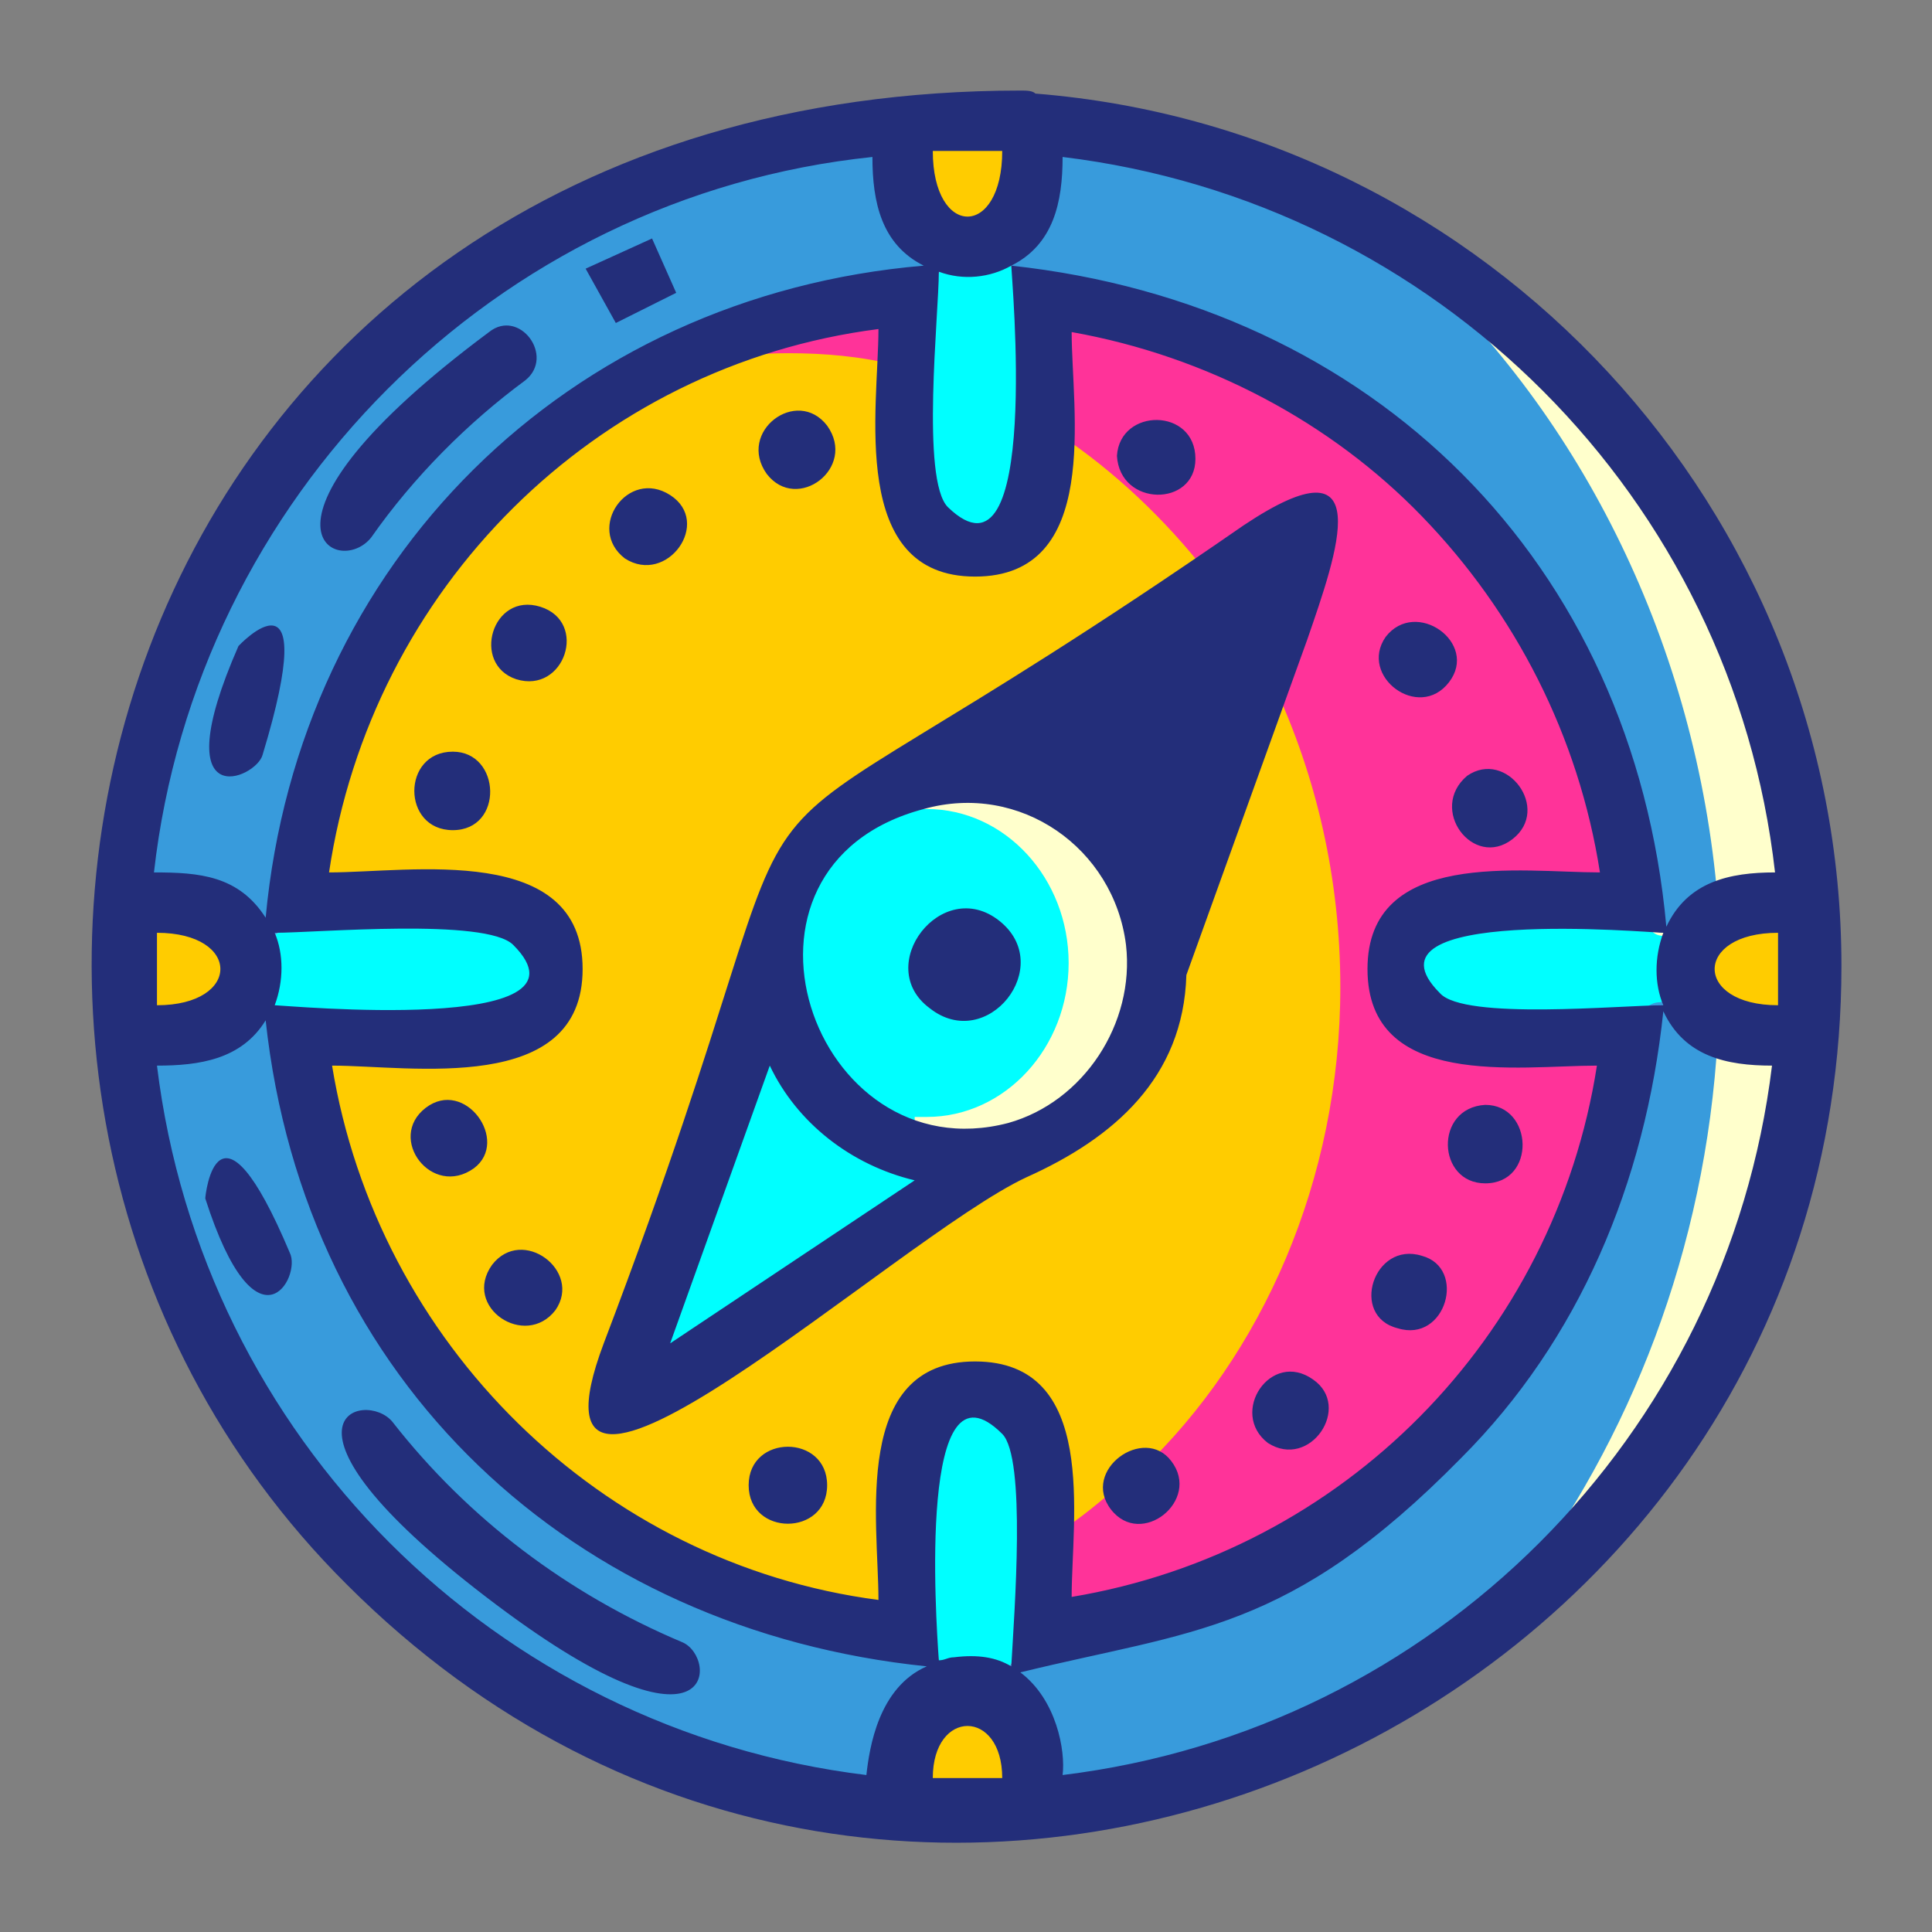 <?xml version="1.0" ?><svg id="Layer_1" style="enable-background:new 0 0 64 64;" version="1.1" viewBox="0 0 64 64" xml:space="preserve" xmlns="http://www.w3.org/2000/svg" xmlns:xlink="http://www.w3.org/1999/xlink"><rect x="0" y="0" width="64" height="64" fill="#808080" stroke="none"/><style type="text/css">
	.st0{fill-rule:evenodd;clip-rule:evenodd;fill:#389BDC;}
	.st1{fill-rule:evenodd;clip-rule:evenodd;fill:#FF9933;}
	.st2{fill-rule:evenodd;clip-rule:evenodd;fill:#FFFFCC;}
	.st3{fill-rule:evenodd;clip-rule:evenodd;fill:#EBD79F;}
	.st4{fill-rule:evenodd;clip-rule:evenodd;fill:#FF0000;}
	.st5{fill-rule:evenodd;clip-rule:evenodd;fill:#232E7A;}
	.st6{fill-rule:evenodd;clip-rule:evenodd;fill:#E6E6E6;}
	.st7{fill-rule:evenodd;clip-rule:evenodd;fill:#DE9800;}
	.st8{fill-rule:evenodd;clip-rule:evenodd;fill:#00FFFF;}
	.st9{fill-rule:evenodd;clip-rule:evenodd;fill:#FFCC00;}
	.st10{fill-rule:evenodd;clip-rule:evenodd;fill:#FF3399;}
	.st11{fill-rule:evenodd;clip-rule:evenodd;fill:#6666CC;}
	.st12{fill-rule:evenodd;clip-rule:evenodd;fill:#BA8E8E;}
</style><g><path class="st8" d="M17.3,30.8C17.4,30.8,17.4,30.8,17.3,30.8c0.5,0.5,0.9,1.1,0.7,1.8c-0.7,2.1-7.3,1.4-9,1.3   c-0.2,0-0.4-0.1-0.5-0.3c-0.1-0.2-0.1-0.4-0.1-0.6c0.2-0.6,0.2-1.3,0-1.9c-0.1-0.2-0.1-0.4,0.1-0.6c0.1-0.2,0.3-0.3,0.5-0.3   C10.8,30.3,16,29.7,17.3,30.8L17.3,30.8z M30.6,39.6L22.5,45c-0.2,0.1-0.5,0.1-0.7,0c-0.2-0.2-0.3-0.4-0.2-0.7l3.3-9.2   c0.1-0.2,0.3-0.4,0.5-0.4c0.2,0,0.5,0.1,0.6,0.3c0.9,1.7,2.5,3,4.5,3.5c0.2,0.1,0.4,0.2,0.5,0.5C30.9,39.3,30.8,39.5,30.6,39.6   L30.6,39.6z M37.9,31.2c-0.4-3.6-4-6-7.5-5c-8,2.1-4.2,13.4,3.1,11.5C36.3,37,38.2,34.1,37.9,31.2L37.9,31.2z M31.2,33   c-1.3-1,0.3-3,1.6-2C34,32,32.5,34,31.2,33L31.2,33z M33.5,47C33.5,47,33.6,47,33.5,47c1.2,1.2,0.6,6.5,0.6,8.2   c0,0.2-0.1,0.4-0.3,0.5c-0.2,0.1-0.4,0.1-0.6,0c-0.5-0.2-1-0.3-1.5-0.2c-0.1,0-0.3,0.1-0.4,0.1c-0.2,0.1-0.4,0-0.5-0.1   c-0.2-0.1-0.2-0.3-0.3-0.5c-0.1-1.3-0.1-2.7-0.1-4c0-1.2,0.1-4.2,1.5-4.7C32.5,46.2,33.1,46.5,33.5,47L33.5,47z M47.2,33.3   c-0.4-0.4-0.8-1-0.6-1.7c0.7-2,6.8-1.4,8.5-1.3c0.2,0,0.4,0.1,0.5,0.3c0.1,0.2,0.1,0.4,0.1,0.6c-0.2,0.6-0.2,1.3,0,1.9   c0.1,0.2,0.1,0.4-0.1,0.6c-0.1,0.2-0.3,0.3-0.5,0.3C53.4,33.9,48.4,34.5,47.2,33.3C47.2,33.4,47.2,33.3,47.2,33.3L47.2,33.3z    M31,17.1c-1.1-1.3-0.5-6.5-0.5-8.1c0-0.2,0.1-0.4,0.2-0.5c0.2-0.1,0.3-0.1,0.5-0.1c0.6,0.2,1.3,0.1,1.9-0.2c0.2-0.1,0.4-0.1,0.6,0   c0.2,0.1,0.3,0.3,0.3,0.5c0.1,1.5,0.2,2.8,0.1,4.3c0,1.2-0.1,4.3-1.5,4.8C32.1,18.1,31.5,17.7,31,17.1C31,17.2,31,17.2,31,17.1z"/><path class="st2" d="M30.3,37.7V37c0.1,0,0.3,0,0.4,0c2.6,0,4.7-2.3,4.7-5.1s-2.1-5.1-4.7-5.1c-0.1,0-0.3,0-0.4,0v-0.6   c0,0,0.1,0,0.1,0c3.5-0.9,7,1.5,7.5,5c0.3,2.9-1.6,5.7-4.4,6.5C32.3,38,31.3,38,30.3,37.7z"/><path class="st2" d="M30.6,9.4c-11.5,1-20.2,9.5-21.2,21.1c0,0.3-0.2,0.5-0.5,0.5c-0.3,0.1-0.5,0-0.6-0.3c-0.7-1.1-1.9-1.2-3.2-1.2   c-0.2,0-0.3-0.1-0.4-0.2c-0.1-0.1-0.2-0.3-0.1-0.5C6,16.1,16.1,6,28.8,4.5c0.2,0,0.3,0,0.5,0.1c0.1,0.1,0.2,0.3,0.2,0.4   c0,1.2,0.2,2.5,1.4,3.1c0.3,0.1,0.4,0.5,0.3,0.8C31,9.2,30.9,9.4,30.6,9.4L30.6,9.4z M31.1,55c0.1,0.3,0,0.6-0.3,0.8   c-1,0.6-1.5,1.9-1.6,3.1c0,0.2-0.1,0.3-0.2,0.4c-0.1,0.1-0.3,0.1-0.4,0.1c-12.6-1.5-22.5-11.4-24.1-24c0-0.2,0-0.3,0.1-0.5   c0.1-0.1,0.3-0.2,0.4-0.2c1.2,0,2.4-0.1,3.1-1.2c0.2-0.3,0.5-0.3,0.8-0.2c0.2,0.1,0.3,0.3,0.3,0.5c1.2,11.5,9.8,19.6,21.2,20.8   C30.9,54.6,31.1,54.8,31.1,55L31.1,55z M55.1,33.3C55.1,33.3,55.1,33.3,55.1,33.3c0.3-0.1,0.6,0,0.8,0.2c0.6,1,1.8,1.2,2.9,1.2   c0.2,0,0.3,0.1,0.4,0.2c0.1,0.1,0.2,0.3,0.1,0.5c-1.5,12.5-11.5,22.5-24,24c-0.2,0-0.4,0-0.5-0.2c-0.1-0.1-0.2-0.3-0.2-0.5   c0.1-0.9-0.3-2.2-1-2.8c-0.2-0.2-0.3-0.5-0.1-0.8c0.1-0.2,0.2-0.4,0.4-0.4c1.9-0.4,3.9-0.8,5.7-1.4c3.4-1.1,5.9-3,8.3-5.5   c3.8-3.8,5.8-8.7,6.5-14.1C54.5,33.5,54.8,33.3,55.1,33.3L55.1,33.3z M33.6,8c0.9-0.7,1-1.8,1-2.8c0-0.2,0.1-0.3,0.2-0.4   c0.1-0.1,0.3-0.2,0.5-0.1C48,6.1,58,16.2,59.4,28.9c0,0.2,0,0.3-0.1,0.5c-0.1,0.1-0.3,0.2-0.4,0.2c-1.1,0-2.3,0.2-3,1.2   c-0.2,0.3-0.5,0.4-0.8,0.2c-0.3,0-0.5-0.2-0.5-0.5C53.3,19,45.3,11,34,9.4c-0.3,0-0.5-0.3-0.5-0.6c0,0,0,0,0-0.1   C33.3,8.5,33.4,8.2,33.6,8L33.6,8z M8.4,21.7c-0.3,0.6-1.2,3-0.8,3.4c0.1,0,0.5-0.2,0.6-0.3c0.1-0.5,0.8-2.6,0.7-3.4   C8.7,21.5,8.5,21.6,8.4,21.7L8.4,21.7z M17.1,12.1c0.4-0.3-0.1-0.9-0.5-0.6c-1.6,1.2-4,3.2-5,4.9c-0.1,0.1-0.5,1.1-0.3,1.3   c0.2,0.1,0.4-0.1,0.5-0.2C13.3,15.4,15.1,13.6,17.1,12.1L17.1,12.1z M21.3,8.6l-1,0.5l0.4,0.7l1-0.5L21.3,8.6L21.3,8.6z M22.3,54.9   c-3.8-1.6-7.2-4.2-9.8-7.5c-0.1-0.1-0.2-0.1-0.2-0.1c-0.1,0-0.2,0-0.3,0c-0.2,0.1,0.2,0.9,0.3,1c0.9,1.5,2.9,3.1,4.2,4.1   c1.3,1,3.4,2.5,5.1,3c0.1,0,1,0.2,1.1,0C22.6,55.3,22.5,55,22.3,54.9L22.3,54.9z M7.6,39.1c-0.1,0.2-0.1,0.4-0.1,0.6   c0.2,0.6,0.9,2.6,1.4,2.7c0.1-0.1,0.3-0.5,0.2-0.6C8.9,41.3,8.1,39.5,7.6,39.1z"/><path class="st0" d="M30.6,9.4c-11.5,1-20.2,9.5-21.2,21.1c0,0.3-0.2,0.5-0.5,0.5c-0.3,0.1-0.5,0-0.6-0.3c-0.7-1.1-1.9-1.2-3.2-1.2   c-0.2,0-0.3-0.1-0.4-0.2c-0.1-0.1-0.2-0.3-0.1-0.5C6,16.1,16.1,6,28.8,4.5c0.2,0,0.3,0,0.5,0.1c0.1,0.1,0.2,0.3,0.2,0.4   c0,1.2,0.2,2.5,1.4,3.1c0.3,0.1,0.4,0.5,0.3,0.8C31,9.2,30.9,9.4,30.6,9.4L30.6,9.4z M46.8,8.7c5.6,5.1,9.4,12.7,10.1,21.1   c-0.4,0.2-0.8,0.5-1,0.9c-0.2,0.3-0.5,0.4-0.8,0.2c-0.3,0-0.5-0.2-0.5-0.5C53.3,19,45.3,11,34,9.4c-0.3,0-0.5-0.3-0.5-0.6   c0,0,0,0,0-0.1c-0.2-0.3-0.1-0.6,0.1-0.8c0.9-0.7,1-1.8,1-2.8c0-0.2,0.1-0.3,0.2-0.4c0.1-0.1,0.3-0.2,0.5-0.1   C39.5,5.1,43.4,6.5,46.8,8.7L46.8,8.7z M56.9,34.4c-0.4,7-2.9,13.3-6.7,18.3c-4.1,3.6-9.2,6-14.9,6.7c-0.2,0-0.4,0-0.5-0.2   c-0.1-0.1-0.2-0.3-0.2-0.5c0.1-0.9-0.3-2.2-1-2.8c-0.2-0.2-0.3-0.5-0.1-0.8c0.1-0.2,0.2-0.4,0.4-0.4c1.9-0.4,3.9-0.8,5.7-1.4   c3.4-1.1,5.9-3,8.3-5.5c3.8-3.8,5.8-8.7,6.5-14.1c0-0.3,0.3-0.5,0.6-0.5c0,0,0,0,0,0c0.3-0.1,0.6,0,0.8,0.2   C56.1,34,56.5,34.2,56.9,34.4L56.9,34.4z M31.1,55c0.1,0.3,0,0.6-0.3,0.8c-1,0.6-1.5,1.9-1.6,3.1c0,0.2-0.1,0.3-0.2,0.4   c-0.1,0.1-0.3,0.1-0.4,0.1c-12.6-1.5-22.5-11.4-24.1-24c0-0.2,0-0.3,0.1-0.5c0.1-0.1,0.3-0.2,0.4-0.2c1.2,0,2.4-0.1,3.1-1.2   c0.2-0.3,0.5-0.3,0.8-0.2c0.2,0.1,0.3,0.3,0.3,0.5c1.2,11.5,9.8,19.6,21.2,20.8C30.9,54.6,31.1,54.8,31.1,55L31.1,55z M8.4,21.7   c-0.3,0.6-1.2,3-0.8,3.4c0.1,0,0.5-0.2,0.6-0.3c0.1-0.5,0.8-2.6,0.7-3.4C8.7,21.5,8.5,21.6,8.4,21.7L8.4,21.7z M17.1,12.1   c0.4-0.3-0.1-0.9-0.5-0.6c-1.6,1.2-4,3.2-5,4.9c-0.1,0.1-0.5,1.1-0.3,1.3c0.2,0.1,0.4-0.1,0.5-0.2C13.3,15.4,15.1,13.6,17.1,12.1   L17.1,12.1z M21.3,8.6l-1,0.5l0.4,0.7l1-0.5L21.3,8.6L21.3,8.6z M22.3,54.9c-3.8-1.6-7.2-4.2-9.8-7.5c-0.1-0.1-0.2-0.1-0.2-0.1   c-0.1,0-0.2,0-0.3,0c-0.2,0.1,0.2,0.9,0.3,1c0.9,1.5,2.9,3.1,4.2,4.1c1.3,1,3.4,2.5,5.1,3c0.1,0,1,0.2,1.1,0   C22.6,55.3,22.5,55,22.3,54.9L22.3,54.9z M7.6,39.1c-0.1,0.2-0.1,0.4-0.1,0.6c0.2,0.6,0.9,2.6,1.4,2.7c0.1-0.1,0.3-0.5,0.2-0.6   C8.9,41.3,8.1,39.5,7.6,39.1z"/><path class="st9" d="M4.6,33.3v-2.4c0-0.3,0.3-0.6,0.6-0.6c3.6,0,3.6,3.6,0,3.6C4.8,33.9,4.6,33.6,4.6,33.3L4.6,33.3z M30.9,4.4   l2.3,0c0.3,0,0.6,0.3,0.6,0.6c0,3.7-3.5,3.6-3.5,0c0-0.2,0.1-0.3,0.2-0.4C30.6,4.4,30.7,4.4,30.9,4.4L30.9,4.4z M59.5,30.9l0,2.4   c0,0.3-0.3,0.6-0.6,0.6c-3.6,0-3.6-3.6,0-3.6c0.2,0,0.3,0.1,0.4,0.2C59.5,30.6,59.5,30.8,59.5,30.9L59.5,30.9z M33.2,59.5l-2.3,0   c-0.2,0-0.3-0.1-0.4-0.2c-0.1-0.1-0.2-0.3-0.2-0.4c0-3.1,3.5-3.1,3.5,0C33.8,59.3,33.6,59.5,33.2,59.5L33.2,59.5z M29.7,10.9   c0,2.3-1,7.6,2.6,7.6c3.5,0,2.6-5.2,2.6-7.5c0-0.2,0.1-0.3,0.2-0.5c0.1-0.1,0.3-0.2,0.5-0.1c4.6,0.8,8.7,3,12,6.3   c3.2,3.3,5.3,7.5,6,12.1c0,0.2,0,0.3-0.1,0.5c-0.1,0.1-0.3,0.2-0.5,0.2c-2.2,0-7.1-0.9-7.1,2.6c0,3.4,4.8,2.6,7,2.6   c0.2,0,0.3,0.1,0.5,0.2c0.1,0.1,0.2,0.3,0.1,0.5c-1.5,9.2-8.7,16.5-17.9,18.1c-0.2,0-0.3,0-0.5-0.1c-0.1-0.1-0.2-0.3-0.2-0.5   c0-2.2,0.9-7.2-2.6-7.2c-3.5,0-2.6,5.1-2.6,7.3c0,0.2-0.1,0.3-0.2,0.5c-0.1,0.1-0.3,0.2-0.5,0.1c-9.5-1.3-17.2-8.7-18.7-18.2   c0-0.2,0-0.3,0.1-0.5c0.1-0.1,0.3-0.2,0.5-0.2c2.3,0,7.7,1,7.7-2.6c0-3.6-5.5-2.6-7.8-2.6c-0.2,0-0.3-0.1-0.5-0.2   c-0.1-0.1-0.2-0.3-0.1-0.5c1.4-9.6,9-17.2,18.7-18.5c0.2,0,0.3,0,0.5,0.1C29.7,10.6,29.7,10.8,29.7,10.9L29.7,10.9z M20.6,44.8   c-0.1,0.3-0.7,1.9-0.4,2.2c0.3,0.2,2.1-0.7,2.4-0.9c1.6-0.9,3.2-2.1,4.8-3.2c1.2-0.9,2.4-1.7,3.6-2.6c0.9-0.6,1.9-1.3,2.9-1.8   c2.7-1.2,4.8-3.1,4.9-6.2c0-0.1,0-0.1,0-0.2l4-11.1c0.2-0.7,1.3-3.6,0.9-4.1c-0.4-0.1-1.8,0.8-2.1,1c-3.5,2.4-7.1,4.7-10.8,6.9   c-1.3,0.8-3.2,1.8-4.1,3c-0.9,1.2-1.5,3.3-2,4.7C23.4,36.7,22.1,40.7,20.6,44.8L20.6,44.8z M16.8,42.3c-0.5,0.7,0.6,1.5,1.1,0.8   C18.4,42.4,17.3,41.6,16.8,42.3L16.8,42.3z M25.4,49.2c0,0.9,1.4,0.9,1.4,0C26.8,48.3,25.4,48.3,25.4,49.2L25.4,49.2z M47.5,22.3   c0.5-0.7-0.6-1.5-1.1-0.8C45.9,22.1,47,22.9,47.5,22.3L47.5,22.3z M21.9,16.9c-0.7-0.5-1.5,0.6-0.8,1.1   C21.8,18.5,22.6,17.4,21.9,16.9L21.9,16.9z M14.4,37.2c-0.7,0.5,0.1,1.6,0.8,1.1C16,37.8,15.1,36.7,14.4,37.2L14.4,37.2z    M37.3,49.7c0.5,0.7,1.6-0.2,1.1-0.8C37.9,48.2,36.8,49,37.3,49.7L37.3,49.7z M42.4,47.3c0.7,0.5,1.5-0.6,0.8-1.1   C42.4,45.7,41.7,46.8,42.4,47.3L42.4,47.3z M46.5,43.5c0.8,0.3,1.2-1,0.4-1.3C46,41.9,45.6,43.2,46.5,43.5L46.5,43.5z M49.2,38.6   c0.9,0,0.9-1.4,0-1.4C48.3,37.3,48.3,38.6,49.2,38.6L49.2,38.6z M49.8,27.4c0.7-0.5-0.1-1.6-0.8-1.1C48.3,26.8,49.1,27.9,49.8,27.4   L49.8,27.4z M39,15.2c0-0.9-1.3-0.9-1.4,0C37.7,16,39,16,39,15.2L39,15.2z M26.9,14.5c-0.5-0.7-1.6,0.1-1.1,0.8   C26.4,16,27.5,15.2,26.9,14.5L26.9,14.5z M17.8,20.6c-0.8-0.3-1.2,1-0.4,1.3C18.2,22.2,18.6,20.9,17.8,20.6L17.8,20.6z M15,25.5   c-0.9,0-0.9,1.4,0,1.4S15.8,25.5,15,25.5z"/><path class="st10" d="M27.6,53.4c0.7-0.1,1.4-0.2,2.1-0.3c0,0.2-0.1,0.3-0.2,0.4c-0.1,0.1-0.3,0.2-0.5,0.1   C28.6,53.5,28.1,53.5,27.6,53.4L27.6,53.4z M35,50.8c0.8-0.5,1.5-1.1,2.2-1.7c-0.1,0.2,0,0.4,0.1,0.6c0.5,0.7,1.6-0.2,1.1-0.8   c-0.2-0.2-0.4-0.3-0.6-0.2c4-3.8,6.6-9.6,6.6-16c0-3.6-0.8-7-2.2-10l0.6-1.6c0.2-0.7,1.3-3.6,0.9-4.1c-0.4-0.1-1.8,0.8-2.1,1   C41,18.2,40.5,18.6,40,19c-1.4-1.8-3.1-3.4-4.9-4.6c0-1.2-0.1-2.5-0.1-3.3c0-0.2,0.1-0.3,0.2-0.5c0.1-0.1,0.3-0.2,0.5-0.1   c4.6,0.8,8.7,3,12,6.3c3.2,3.3,5.3,7.5,6,12.1c0,0.2,0,0.3-0.1,0.5c-0.1,0.1-0.3,0.2-0.5,0.2c-2.2,0-7.1-0.9-7.1,2.6   c0,3.4,4.8,2.6,7,2.6c0.2,0,0.3,0.1,0.5,0.2c0.1,0.1,0.2,0.3,0.1,0.5c-1.5,9.2-8.7,16.5-17.9,18.1c-0.2,0-0.3,0-0.5-0.1   c-0.1-0.1-0.2-0.3-0.2-0.5C34.9,52.3,35,51.6,35,50.8L35,50.8z M29.7,12.1c-1.2-0.3-2.4-0.4-3.6-0.4c-0.9,0-1.9,0.1-2.8,0.2   c1.8-0.8,3.7-1.3,5.8-1.6c0.2,0,0.3,0,0.5,0.1c0.1,0.1,0.2,0.3,0.2,0.5C29.7,11.3,29.7,11.7,29.7,12.1L29.7,12.1z M47.5,22.3   c0.5-0.7-0.6-1.5-1.1-0.8C45.9,22.1,47,22.9,47.5,22.3L47.5,22.3z M42.4,47.3c0.7,0.5,1.5-0.6,0.8-1.1   C42.4,45.7,41.7,46.8,42.4,47.3L42.4,47.3z M46.5,43.5c0.8,0.3,1.2-1,0.4-1.3C46,41.9,45.6,43.2,46.5,43.5L46.5,43.5z M49.2,38.6   c0.9,0,0.9-1.4,0-1.4C48.3,37.3,48.3,38.6,49.2,38.6L49.2,38.6z M49.8,27.4c0.7-0.5-0.1-1.6-0.8-1.1C48.3,26.8,49.1,27.9,49.8,27.4   L49.8,27.4z M39,15.2c0-0.9-1.3-0.9-1.4,0C37.7,16,39,16,39,15.2z"/><path class="st5" d="M34.3,3.1C49.3,4.3,61,16.9,61,32c0,25.3-31,39-49.5,20.5C-5.4,35.7,3.5,3,33.8,3C34,3,34.2,3,34.3,3.1   L34.3,3.1z M28.7,58.8c0.1-0.9,0.4-2.9,2-3.6C19,54,10.1,45.8,8.8,33.8c-0.8,1.3-2.2,1.5-3.6,1.5C6.7,47.6,16.4,57.3,28.7,58.8   L28.7,58.8z M31.1,55c0.2,0,0.3-0.1,0.5-0.1c0.8-0.1,1.4,0,1.9,0.3c0.1-1.8,0.5-6.9-0.3-7.7h0C30.4,44.7,31,53.6,31.1,55L31.1,55z    M33.8,55.4c1.2,0.9,1.5,2.6,1.4,3.4c12.3-1.5,22-11.2,23.5-23.5c-1.5,0-2.9-0.3-3.6-1.8c-0.6,5.7-2.8,10.9-6.7,14.8   C42.7,54.1,39.5,54,33.8,55.4L33.8,55.4z M22.6,54.4c-3.8-1.6-7.1-4.1-9.6-7.3c-0.9-1.1-4.6-0.1,3.1,5.8   C23.8,58.8,23.8,54.9,22.6,54.4L22.6,54.4z M9.6,41.5c-2.4-5.7-2.8-1.9-2.8-1.8C8.5,45,10,42.3,9.6,41.5L9.6,41.5z M8.7,25   c2-6.6-0.8-3.6-0.8-3.6C5.4,27.1,8.5,25.8,8.7,25L8.7,25z M12.3,17.8c1.4-2,3.2-3.8,5.1-5.2c1-0.8-0.2-2.4-1.2-1.6   C7.6,17.4,11.2,19.2,12.3,17.8L12.3,17.8z M19.4,8.9l1,1.8l2-1l-0.8-1.8L19.4,8.9L19.4,8.9z M33.1,30.5c-1.9-1.5-4.2,1.5-2.3,2.9   C32.7,34.9,35,32,33.1,30.5L33.1,30.5z M14.1,36.7c-1.3,1,0.2,3,1.6,2C16.9,37.8,15.4,35.7,14.1,36.7L14.1,36.7z M16.3,41.9   c-1,1.4,1.1,2.8,2.1,1.5C19.3,42.1,17.3,40.6,16.3,41.9L16.3,41.9z M24.8,49.2c0,1.7,2.6,1.7,2.6,0C27.4,47.5,24.8,47.5,24.8,49.2   L24.8,49.2z M36.8,50c1,1.3,3-0.3,2-1.6C37.9,47.2,35.8,48.7,36.8,50L36.8,50z M42,47.8c1.4,0.9,2.8-1.2,1.5-2.1   C42.1,44.7,40.7,46.8,42,47.8L42,47.8z M46.3,44c1.6,0.5,2.3-2,0.8-2.4C45.5,41.1,44.7,43.6,46.3,44L46.3,44z M49.2,39.2   c1.7,0,1.6-2.6,0-2.6C47.5,36.7,47.6,39.2,49.2,39.2L49.2,39.2z M50.1,27.8c1.3-1-0.2-3-1.5-2.1C47.3,26.8,48.8,28.8,50.1,27.8   L50.1,27.8z M48,22.6c1-1.3-1.1-2.8-2.1-1.5C45,22.4,47,23.9,48,22.6L48,22.6z M39.6,15.2c0-1.7-2.5-1.7-2.6-0.1   C37.1,16.8,39.6,16.8,39.6,15.2L39.6,15.2z M27.4,14.1c-1-1.3-3,0.2-2,1.6C26.4,17,28.4,15.5,27.4,14.1L27.4,14.1z M22.2,16.4   c-1.4-0.9-2.8,1.1-1.5,2.1C22.1,19.4,23.6,17.3,22.2,16.4L22.2,16.4z M17.9,20.1c-1.6-0.5-2.3,1.9-0.8,2.4   C18.7,23,19.5,20.6,17.9,20.1L17.9,20.1z M15,24.9c-1.7,0-1.7,2.6,0,2.6S16.6,24.9,15,24.9L15,24.9z M39.3,32.3l4-11.1   c1-2.9,2.4-6.8-2.1-3.8C20.7,31.6,28.9,21.1,20,44.5C16.8,53,29.7,41,34,39C36.9,37.7,39.2,35.7,39.3,32.3L39.3,32.3z M30.3,39.1   c-2.1-0.5-3.9-1.9-4.8-3.8l-3.3,9.2L30.3,39.1L30.3,39.1z M37.3,31.3c-0.4-3.2-3.5-5.4-6.7-4.5v0c-7.2,1.9-3.7,12.1,2.8,10.4   C35.9,36.5,37.6,33.9,37.3,31.3L37.3,31.3z M33.2,58.9c0-2.3-2.3-2.3-2.3,0L33.2,58.9L33.2,58.9z M55.1,33.3   c-0.3-0.7-0.3-1.6,0-2.4c-0.4,0-10.3-0.9-7.4,2v0C48.5,33.8,53.7,33.3,55.1,33.3L55.1,33.3z M55.2,30.7c0.7-1.5,2.1-1.8,3.6-1.8   C57.4,16.5,47.6,6.7,35.2,5.2c0,1.5-0.3,2.9-1.7,3.6C45.5,10.1,54.1,18.6,55.2,30.7L55.2,30.7z M58.9,30.9c-2.8,0-2.8,2.4,0,2.4   L58.9,30.9L58.9,30.9z M5.2,30.9v2.4C8,33.3,8,30.9,5.2,30.9L5.2,30.9z M5.1,28.9c1.5,0,2.8,0.1,3.7,1.5   c1.1-11.8,10-20.6,21.8-21.6c-1.4-0.7-1.7-2.1-1.7-3.6C16.4,6.5,6.5,16.5,5.1,28.9L5.1,28.9z M9.1,30.9c0.3,0.7,0.3,1.6,0,2.4   c0.3,0,10.9,1,7.9-2h0C16.1,30.4,10.5,30.9,9.1,30.9L9.1,30.9z M33.5,8.8c-0.7,0.4-1.6,0.5-2.4,0.2c0,1.4-0.6,6.9,0.3,7.8v0   C34.5,19.8,33.5,9.1,33.5,8.8L33.5,8.8z M30.9,5c0,2.9,2.3,2.9,2.3,0L30.9,5L30.9,5z M47.1,17.1C44.1,14,40,11.8,35.5,11   c0,2.6,1,8.1-3.2,8.1c-4.2,0-3.2-5.6-3.2-8.2c-9.4,1.2-16.8,8.6-18.2,18c2.7,0,8.4-1,8.4,3.2c0,4.2-5.7,3.2-8.3,3.2   c1.5,9.2,8.9,16.5,18.1,17.7c0-2.6-0.9-7.9,3.2-7.9c4.1,0,3.2,5.2,3.2,7.8c9-1.5,16-8.6,17.4-17.6c-2.6,0-7.6,0.8-7.6-3.2   c0-4,5.1-3.2,7.7-3.2C52.3,24.4,50.2,20.3,47.1,17.1z"/></g></svg>